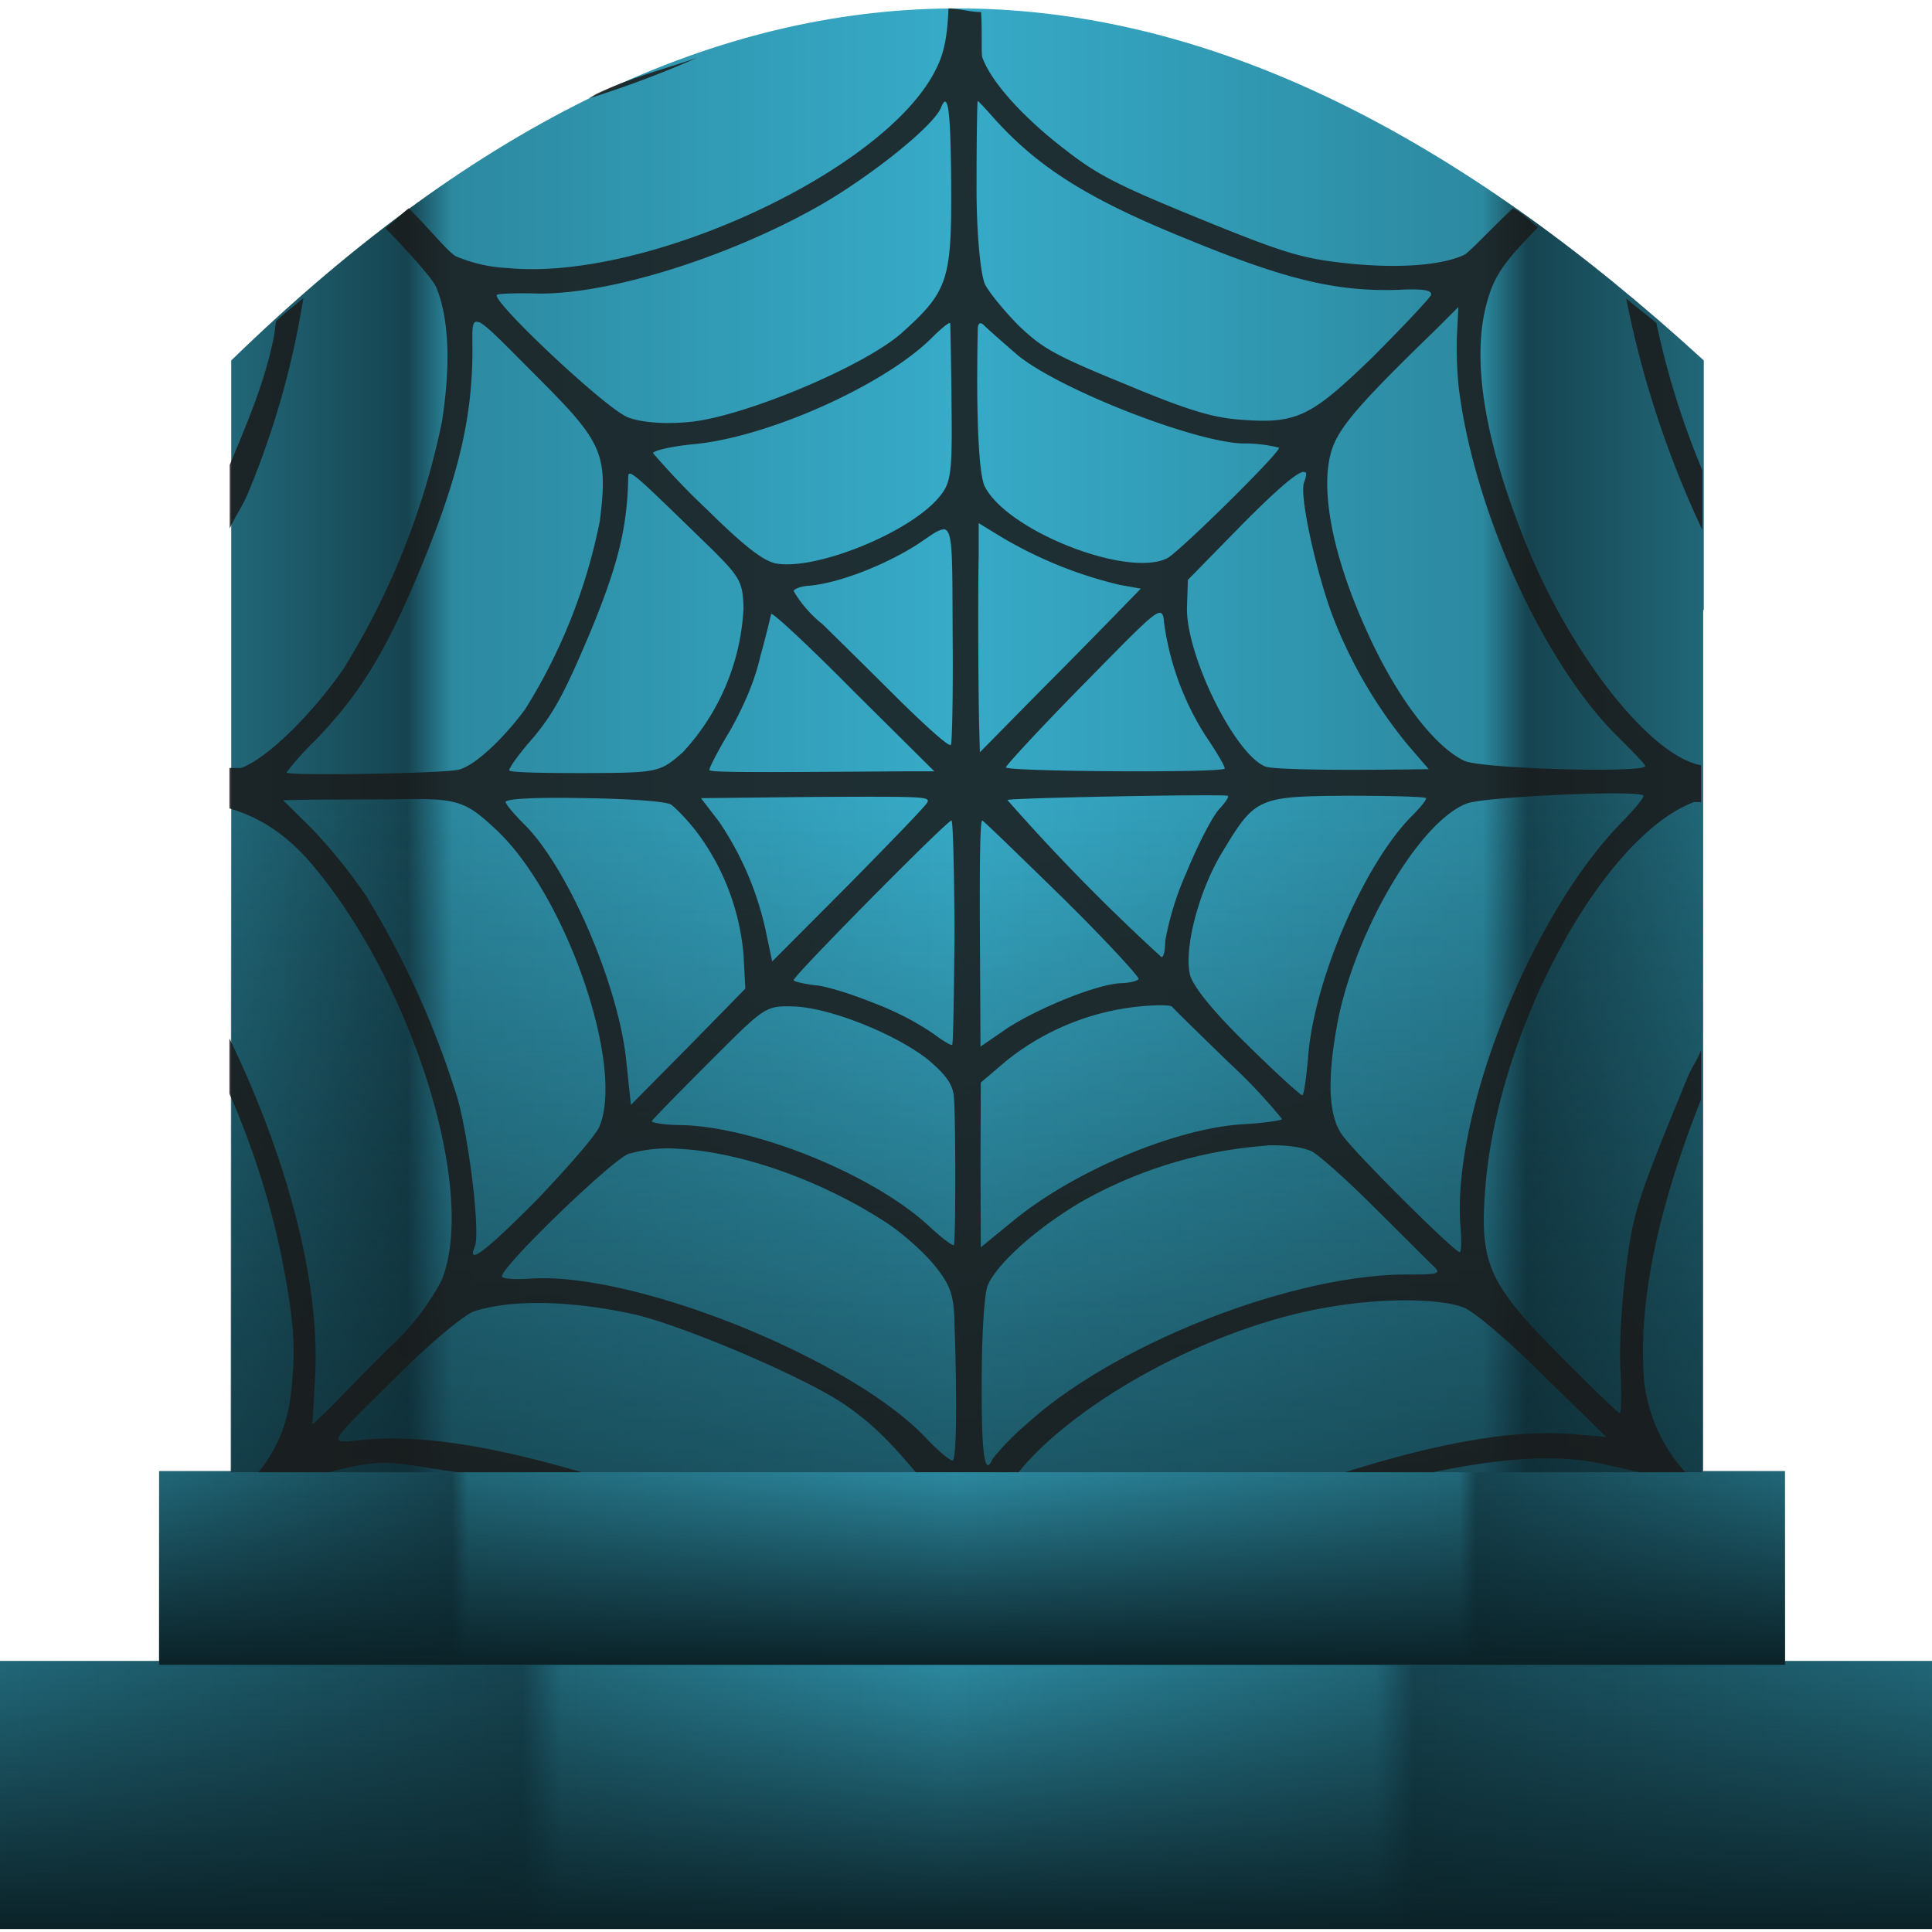 <?xml version="1.0" encoding="UTF-8" standalone="no"?><!--Created with Inkscape (http://www.inkscape.org/)--><svg xmlns:dc="http://purl.org/dc/elements/1.1/" xmlns:cc="http://creativecommons.org/ns#" xmlns:rdf="http://www.w3.org/1999/02/22-rdf-syntax-ns#" xmlns="http://www.w3.org/2000/svg" xmlns:xlink="http://www.w3.org/1999/xlink" width="64" height="64" version="1"><defs><linearGradient id="e"><stop offset="0" stop-color="#0b2228"/><stop offset="1" stop-color="#0b2228" stop-opacity="0"/></linearGradient><linearGradient id="d"><stop offset="0" stop-color="#0b2228"/><stop offset="1" stop-color="#0b2228" stop-opacity="0"/></linearGradient><linearGradient id="b"><stop offset="0" stop-color="#216778"/><stop offset=".27" stop-color="#164450"/><stop offset=".29" stop-color="#216778"/><stop offset=".49" stop-color="#2c89a0"/><stop offset=".71" stop-color="#216778"/><stop offset=".73" stop-color="#164450"/><stop offset="1" stop-color="#216778"/></linearGradient><linearGradient id="a"><stop offset="0" stop-color="#216778"/><stop offset=".18" stop-color="#164450"/><stop offset=".19" stop-color="#216778"/><stop offset=".49" stop-color="#2c89a0"/><stop offset=".8" stop-color="#216778"/><stop offset=".81" stop-color="#164450"/><stop offset="1" stop-color="#216778"/></linearGradient><linearGradient id="f"><stop offset="0" stop-color="#0b2228"/><stop offset="1" stop-color="#0b2228" stop-opacity="0"/></linearGradient><linearGradient id="c"><stop offset="0" stop-color="#216778"/><stop offset=".12" stop-color="#164450"/><stop offset=".15" stop-color="#2c89a0"/><stop offset=".49" stop-color="#37abc8"/><stop offset=".85" stop-color="#2c89a0"/><stop offset=".88" stop-color="#164450"/><stop offset="1" stop-color="#216778"/></linearGradient><linearGradient xlink:href="#a" id="h" x1="5.27" y1="51.93" x2="59.12" y2="51.93" gradientUnits="userSpaceOnUse"/><linearGradient xlink:href="#b" id="g" x1="-.04" y1="59.46" x2="64.18" y2="59.46" gradientUnits="userSpaceOnUse"/><linearGradient xlink:href="#c" id="i" x1="7.65" y1="24.52" x2="56.44" y2="24.52" gradientUnits="userSpaceOnUse"/><linearGradient xlink:href="#d" id="j" x1="13.48" y1="63.47" x2="13.48" y2="26.47" gradientUnits="userSpaceOnUse"/><linearGradient xlink:href="#e" id="k" x1="5.27" y1="55.14" x2="5.27" y2="48.73" gradientUnits="userSpaceOnUse"/><linearGradient xlink:href="#f" id="l" x1="-.04" y1="63.9" x2="-.04" y2="55.02" gradientUnits="userSpaceOnUse"/></defs><path d="M-.04 55.02h64.22v8.88H-.04z" fill="url(#g)"/><path d="M5.27 48.73h53.86v6.42H5.27z" fill="url(#h)"/><path d="M31.46.28C23.83.35 15.93 3.9 7.66 11.94v36.83h48.76V20.21h.02v-8.27C48.4 4.58 40.11.19 31.46.28z" fill="url(#i)"/><path d="M31.44.28C23.8.35 15.9 3.9 7.64 11.94v36.83h48.75V20.21h.03v-8.27C48.37 4.58 40.09.19 31.44.28z" fill="url(#j)"/><path d="M5.27 48.73h53.86v6.42H5.27z" fill="url(#k)"/><path d="M-.04 55.02h64.22v8.88H-.04z" fill="url(#l)"/><path d="M31.42.28c-.04.9-.13 1.49-.45 2.08-1.71 3.33-9.56 6.96-14.14 6.52a4.93 4.93 0 0 1-1.75-.4c-.34-.25-.82-.86-1.54-1.58-.25.19-.51.46-.77.66.77.8 1.57 1.67 1.69 1.98.4.98.48 2.49.18 4.43a25.07 25.07 0 0 1-3.27 8.2c-1.06 1.52-2.52 2.95-3.38 3.27H7.6v1.34c.91.27 1.79.76 2.68 1.79 3.35 3.9 5.55 10.87 4.35 13.84a8.12 8.12 0 0 1-1.72 2.22c-.77.76-1.64 1.66-1.96 1.99l-.6.57.09-1.62c.17-3.26-1.03-7.44-2.84-11.17v1.83a27.23 27.23 0 0 1 1.69 5.22c.46 2.3.53 3.24.33 4.84a4.82 4.82 0 0 1-1.06 2.48h2.32c.48-.12 1-.26 1.58-.3.82-.06 1.8.2 2.72.3h4.09c-2.53-.74-5.02-1.25-7.05-1.09-1.44.12-1.58.4 1.16-2.32.95-.94 2.01-1.8 2.3-1.91 1.24-.42 3.25-.37 5.33.09 1.64.38 5.59 2.06 6.93 2.96 1.1.74 1.75 1.52 2.4 2.27h3.4c1.92-2.37 6.52-4.9 10.46-5.5 1.72-.28 3.52-.25 4.28.04.36.14 1.5 1.11 2.67 2.28l2.06 2.01-1.09-.09c-2.13-.19-4.84.4-7.56 1.26h2.91c2.14-.45 4.09-.62 5.6-.28l1.25.28h1.51a5.38 5.38 0 0 1-1.37-3.05c-.2-2.56.45-5.66 1.89-9.3v-1.63c-.21.52-.24.38-.53 1.1-1.63 3.96-1.72 4.3-1.96 6.16-.14 1.09-.23 2.6-.18 3.34.04.77.03 1.4-.02 1.42-.03.03-.96-.87-2.05-1.97-2.32-2.35-2.61-3-2.4-5.57.44-5.2 3.87-11.54 6.9-12.7h.24v-1.22c-1.7-.31-4.35-3.7-5.85-7.46-1.38-3.47-1.78-6.15-1.2-8.02.24-.8.6-1.27 1.65-2.34-.22-.16-.43-.38-.65-.53l-.18-.1c-.74.69-1.44 1.45-1.61 1.54-.8.38-2.41.47-4.18.25-1.29-.15-2.03-.4-4.65-1.47C37.06 6.15 36.37 5.8 35.34 5c-1.42-1.08-2.5-2.27-2.8-3.1-.04-.13 0-.91-.04-1.5-.36 0-.72-.12-1.08-.12zm-8.34 1.64c-1.11.38-2.22.66-3.34 1.2l-.23.14a34.7 34.7 0 0 0 3.57-1.34zm9.3 1.42c.03 0 .3.3.63.67 1.43 1.56 3.07 2.6 6.29 3.9 3.32 1.37 5 1.76 7.05 1.69.77-.04 1.12.01 1.05.18-.04.1-.92 1.04-1.94 2.06-2.09 2.02-2.52 2.22-4.52 2.05-.86-.08-1.75-.36-3.7-1.18-2.28-.93-2.7-1.17-3.47-1.9-.47-.47-.99-1.1-1.14-1.39-.15-.33-.29-1.74-.28-3.34 0-1.51.02-2.75.04-2.74zm-1.06.03c.13.06.18.94.19 2.94.01 2.97-.13 3.37-1.64 4.72-1.25 1.11-5.26 2.79-7.05 2.95-.83.08-1.61.01-2.03-.16-.75-.3-4.63-3.96-4.32-4.06.12-.04.65-.05 1.19-.04 2.3.09 6.25-1.11 9.33-2.82 1.73-.96 3.92-2.7 4.18-3.33.06-.15.11-.22.15-.2zm-21.27 6.5c-.3.26-.6.49-.9.76-.05.24-.04.38-.1.64-.31 1.45-.82 2.64-1.44 4.13v2.11c.19-.42.41-.72.6-1.16a28.38 28.38 0 0 0 1.84-6.48zm43.82.02a33.06 33.06 0 0 0 2.52 7.66v-1.98a27.12 27.12 0 0 1-1.52-4.87c-.34-.29-.67-.53-1-.81zm-5.56.28l-.05 1.02c-.02.56.02 1.43.1 1.92.56 4.02 2.86 9 5.28 11.34.43.43.83.84.86.92.1.25-5.46.1-6-.17-1.03-.5-2.3-2.2-3.27-4.4-1.05-2.33-1.48-4.45-1.16-5.73.2-.82.8-1.54 3.5-4.16zm-32.44.5c.27.12.86.75 2.15 2.04 1.95 1.96 2.12 2.4 1.85 4.55a18.6 18.6 0 0 1-2.47 6.23c-.74 1-1.65 1.85-2.18 2-.36.13-5.7.22-5.73.1a9 9 0 0 1 .89-1C11.93 23 12.8 21.58 14 18.66c1.19-2.9 1.64-4.83 1.65-7 0-.71-.05-1.1.22-.98zm15.61.04c0 .04.03 1.26.04 2.66.03 2.37-.02 2.64-.43 3.12-1 1.18-4.12 2.43-5.41 2.17-.42-.1-1.02-.56-2.27-1.79a24.9 24.9 0 0 1-1.77-1.85c-.05-.08.53-.22 1.27-.3 2.46-.2 6.4-1.96 7.98-3.55.3-.3.57-.52.59-.46zm.98 0c.03-.01.09.01.15.08.12.12.6.54 1.06.94 1.3 1.11 5.75 2.87 7.45 2.96a4.8 4.8 0 0 1 1.25.14c.07.13-3.28 3.43-3.7 3.66-1.32.67-5.35-.92-6.06-2.4-.19-.45-.28-2.32-.22-5.2 0-.1.03-.16.07-.18zm10.7 4.92l.08.01c.05.04.03.15-.04.34-.17.4.4 2.98.95 4.44a15.5 15.5 0 0 0 2.48 4.25l.7.81-.83.01c-2.43.03-4.36 0-4.59-.1-1.02-.42-2.62-3.69-2.59-5.26l.03-.92 1.86-1.9c1.07-1.07 1.72-1.64 1.96-1.68zm-22.3.06c.16 0 .7.54 2.73 2.51.92.92 1.02 1.08 1.04 1.95a7.56 7.56 0 0 1-2.01 4.77c-.76.67-.83.68-3.25.69-1.36 0-2.5-.02-2.5-.09-.03-.05.32-.55.8-1.09.68-.82 1.03-1.47 1.85-3.41.94-2.25 1.26-3.53 1.29-5.19 0-.08 0-.14.06-.14zm11.56 1.64l.72.44a13.99 13.99 0 0 0 3.93 1.6l.72.13-.7.72c-.38.39-1.57 1.61-2.66 2.7l-1.97 2-.02-.72c-.03-.93-.05-4.4-.02-5.79zm-1.16.2c.33.03.28.91.3 3.89.01 1.7-.02 3.14-.06 3.25-.04.1-.77-.56-1.65-1.42a471.1 471.1 0 0 0-2.6-2.57 4 4 0 0 1-.96-1.1c.02-.08.27-.17.55-.18 1-.1 2.49-.69 3.54-1.36.32-.21.55-.39.72-.46a.35.35 0 0 1 .16-.04zm7.14 2.77c.03 0 .06 0 .08.02.05.04.07.15.08.3a9.3 9.3 0 0 0 1.38 3.76c.37.54.65 1.03.63 1.08-.09.15-7.24.1-7.25-.04.02-.08 1.18-1.34 2.6-2.78 1.67-1.7 2.25-2.3 2.48-2.34zm-12.85.04c.03-.07 1.26 1.07 2.72 2.55l2.68 2.66h-.9c-5.16.04-6.5.04-6.55-.04-.02-.05.28-.64.68-1.3.45-.8.82-1.64 1.01-2.48.2-.71.34-1.34.36-1.4zm27.84 5.94c.53 0 .92.02 1.04.06.08.03-.26.44-.72.91-2.99 3.06-5.62 9.66-5.33 13.37.04.47.03.84-.02.86-.12.06-3.55-3.35-3.91-3.9-.45-.64-.49-1.86-.14-3.72.58-3 2.7-6.63 4.27-7.24.43-.17 3.23-.33 4.81-.34zm-12.73.08c.08 0-.05.2-.26.43-.23.24-.72 1.19-1.1 2.12a9.9 9.9 0 0 0-.7 2.26c0 .33-.06.56-.13.53a66.5 66.5 0 0 1-5.1-5.2c.14-.07 7.06-.2 7.29-.14zm3.94 0c1.42 0 2.62.03 2.64.08.02.05-.2.33-.52.64-1.56 1.62-3.17 5.36-3.38 7.86-.06.7-.14 1.32-.2 1.34-.04.02-.88-.74-1.85-1.7-1.13-1.1-1.77-1.91-1.87-2.29-.21-.86.3-2.83 1.1-4.11 1.05-1.75 1.17-1.8 4.08-1.82zm-17.73.04c3.8-.02 3.93-.01 3.85.18-.04.1-1.2 1.3-2.6 2.72l-2.54 2.55-.18-.85a10.32 10.32 0 0 0-1.58-3.78l-.6-.78zm-7.45.04c1.32.02 2.67.1 2.82.22.17.13.57.54.87.94a7.92 7.92 0 0 1 1.52 4.02l.06 1.13-1.9 1.94-1.89 1.91-.15-1.41c-.24-2.52-1.94-6.47-3.4-7.9-.36-.36-.62-.68-.6-.73.05-.12 1.34-.15 2.67-.12zm-6.5.04c2.23-.05 2.46.02 3.5.99 2.3 2.13 4.28 7.8 3.44 9.84-.12.3-1.06 1.37-2.08 2.44-1.74 1.75-2.32 2.18-2.05 1.54.18-.45-.17-3.4-.56-4.86a29.7 29.7 0 0 0-3.04-6.75 17.7 17.7 0 0 0-1.78-2.21l-.97-.96.83-.02 2.71-.01zm18.6.7c.05.02.09 1.7.1 3.73-.02 2.02-.04 3.7-.08 3.7-.05.03-.33-.15-.64-.38a9.36 9.36 0 0 0-1.87-.97c-.73-.3-1.66-.6-2.02-.62-.38-.05-.7-.12-.72-.17-.05-.1 5.12-5.33 5.23-5.29zm1.02 0c.05.02 1.26 1.19 2.68 2.58 1.4 1.38 2.52 2.6 2.5 2.67-.04.07-.3.13-.59.14-.78.03-2.68.8-3.73 1.47l-.92.63-.02-3.77c-.01-2.07 0-3.75.08-3.72zm5.89 6.12c.21 0 .36.02.39.04.04.06.9.9 1.9 1.87a17.9 17.9 0 0 1 1.75 1.86c-.02.05-.6.13-1.26.17-2.22.12-5.6 1.53-7.62 3.18l-1.1.9-.01-2.73.01-2.73.86-.73a8.38 8.38 0 0 1 5.08-1.83zm-12.15.04c1.18.03 3.37.9 4.46 1.76.59.5.83.82.86 1.25.06.72.06 4.74 0 4.89-.02.05-.37-.2-.78-.58-1.82-1.72-5.74-3.32-8.23-3.39-.58 0-1.01-.08-1-.13.04-.07.9-.95 1.92-1.97 1.84-1.84 1.84-1.85 2.77-1.83zm15.69 4.6c.59-.01 1.08.04 1.44.18.2.07 1.1.87 2 1.76l2 1.99c.37.33.31.35-.81.35-3.82 0-9.73 2.32-12.62 4.98a8.3 8.3 0 0 0-1.1 1.13c-.26.62-.37-.13-.36-2.55 0-1.48.08-2.9.2-3.2.3-.72 1.65-1.92 3.12-2.78a14.61 14.61 0 0 1 6.13-1.85zm-19.43.12c2 .11 4.67 1.03 6.85 2.46.5.33 1.2.95 1.56 1.39.53.65.66 1 .67 1.98.09 2.6.06 4.45-.06 4.49-.07.03-.5-.33-.94-.8-2.54-2.63-9.72-5.49-13.1-5.22-.47.03-.86 0-.89-.07-.1-.26 3.67-3.9 4.2-4.07a4.8 4.8 0 0 1 1.71-.16z" opacity=".85" fill="#1a1a1a"/></svg>